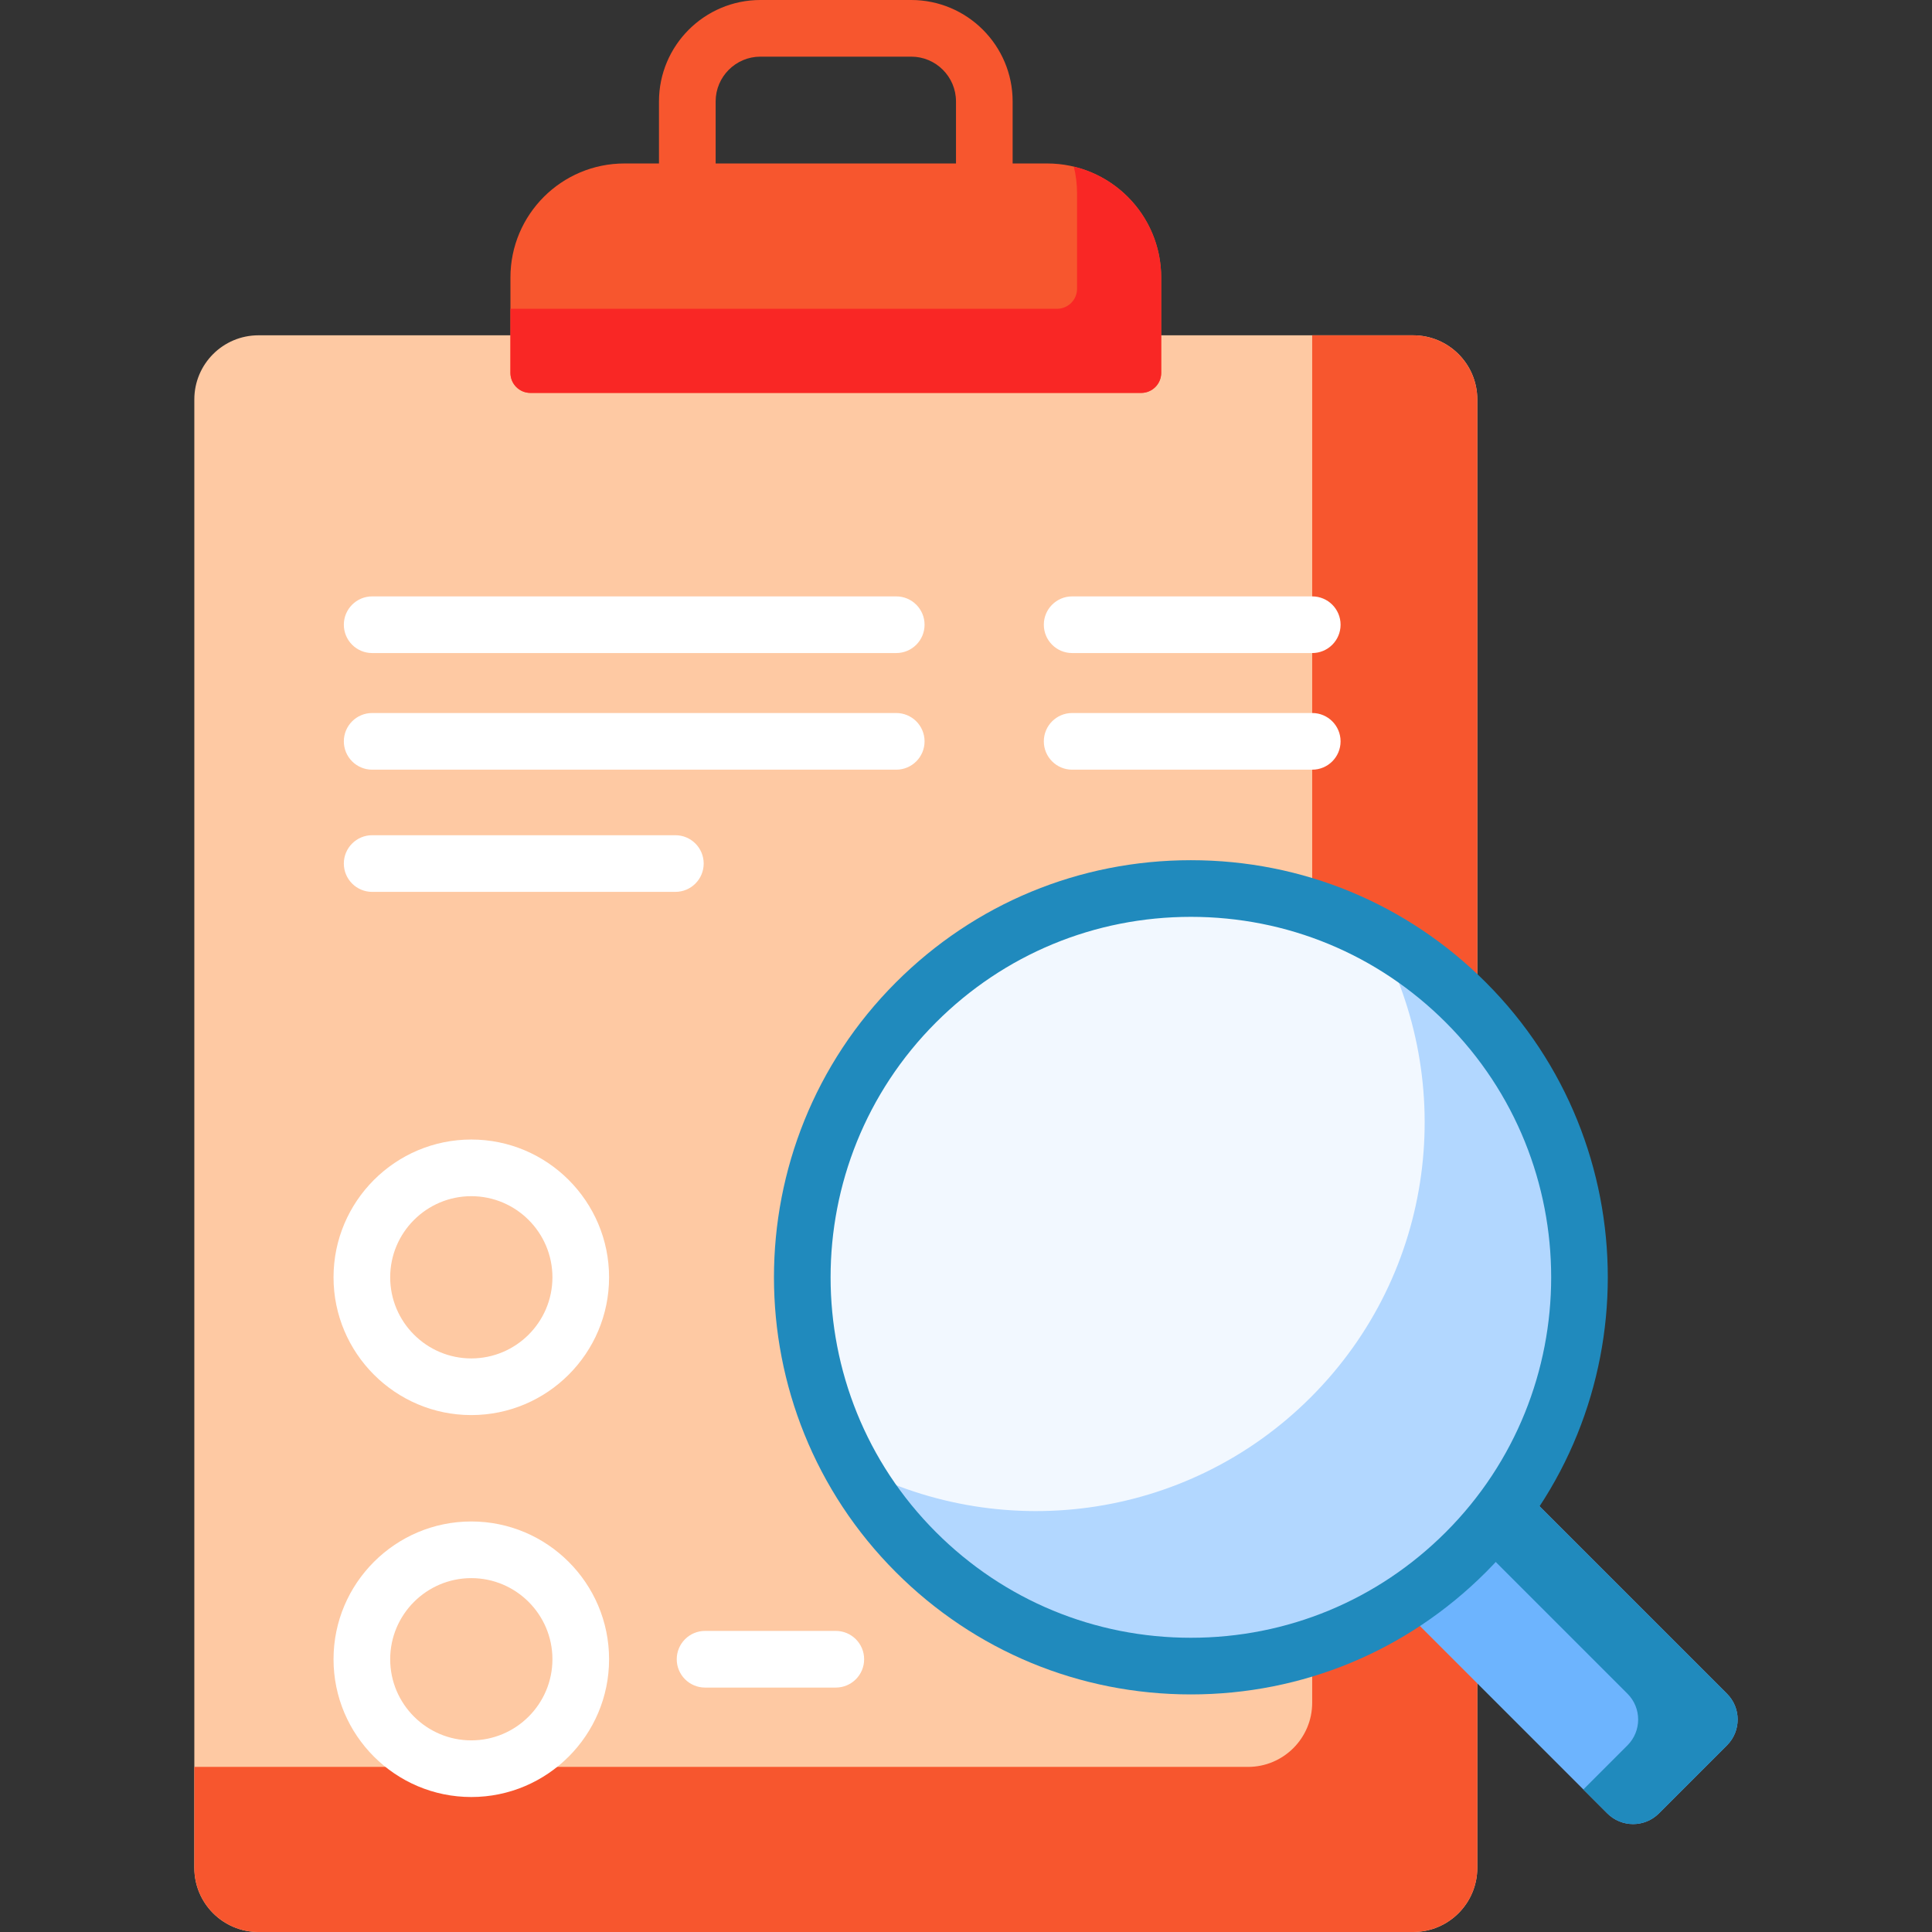 <svg xmlns="http://www.w3.org/2000/svg" id="Capa_1" enable-background="new 0 0 512 512" height="60" viewBox="0 0 512 512" width="60" class=""><rect x="0" y="0" width="512" height="512" fill="#333333" stroke="none"/><g><g><g><path d="m374.498 88.859h-305.998c-9.389 0-17 7.611-17 17v389.141c0 9.389 7.611 17 17 17h305.998c9.389 0 17-7.611 17-17v-389.141c0-9.389-7.611-17-17-17z" fill="#fceed9" data-original="#FCEED9" class="" style="fill:#FEC9A3" data-old_color="#fceed9"></path></g><g><path d="m374.482 88.859h-26.739v362.371c0 9.397-7.618 17.016-17.016 17.016h-279.227v26.739c0 9.397 7.618 17.016 17.016 17.016h305.967c9.397 0 17.016-7.618 17.016-17.016v-389.11c-.001-9.398-7.619-17.016-17.017-17.016z" fill="#fad59a" data-original="#FAD59A" class="" style="fill:#F7562E" data-old_color="#fad59a"></path></g><g><path d="m260.853 68.625h-78.708c-4.146 0-7.507-3.361-7.507-7.507v-34.24c0-14.821 12.057-26.878 26.878-26.878h39.965c14.821 0 26.879 12.057 26.879 26.878v34.24c0 4.146-3.361 7.507-7.507 7.507zm-71.201-15.013h63.695v-26.734c0-6.542-5.323-11.864-11.865-11.864h-39.965c-6.542 0-11.864 5.322-11.864 11.864v26.734z" fill="#7c8b96" data-original="#7C8B96" class="" style="fill:#F7562E" data-old_color="#7c8b96"></path></g><g><path d="m457.668 462.528-18.042 18.042c-3.776 3.776-9.897 3.776-13.673 0l-74.858-74.858 31.715-31.715 74.858 74.858c3.776 3.776 3.776 9.898 0 13.673z" fill="#9d6b6b" data-original="#9D6B6B" class="" style="fill:#6DB4FE" data-old_color="#9d6b6b"></path></g><g><path d="m457.662 448.849-74.852-74.852-13.184 13.184 61.668 61.668c3.779 3.779 3.779 9.906 0 13.686l-11.689 11.689 6.341 6.341c3.779 3.779 9.906 3.779 13.686 0l18.03-18.03c3.779-3.78 3.779-9.907 0-13.686z" fill="#785252" data-original="#785252" class="" style="fill:#208ABD" data-old_color="#785252"></path></g><g><circle cx="315.596" cy="338.499" fill="#d8eafb" r="103.032" data-original="#D8EAFB" class="active-path" style="fill:#F2F8FF" data-old_color="#d8eafb"></circle></g><g><path d="m388.451 265.644c-7.132-7.132-15.052-12.993-23.476-17.596 21.369 39.104 15.508 89.129-17.596 122.233s-83.13 38.966-122.233 17.596c4.604 8.424 10.465 16.344 17.596 23.476 40.236 40.236 105.473 40.236 145.709 0s40.236-105.473 0-145.709z" fill="#b3d8fb" data-original="#B3D8FB" class="" style="fill:#B2D7FF" data-old_color="#b3d8fb"></path></g><g><path d="m315.596 449.038c-29.526 0-57.285-11.498-78.163-32.376-43.099-43.099-43.099-113.226 0-156.325 20.878-20.878 48.637-32.376 78.163-32.376s57.285 11.498 78.162 32.376c43.099 43.099 43.099 113.226 0 156.325-20.877 20.877-48.635 32.376-78.162 32.376zm0-206.065c-25.516 0-49.504 9.936-67.547 27.979-37.245 37.245-37.245 97.848 0 135.093 18.042 18.042 42.031 27.979 67.547 27.979s49.504-9.936 67.546-27.979c37.245-37.245 37.245-97.847 0-135.093-18.042-18.042-42.03-27.979-67.546-27.979z" fill="#785252" data-original="#785252" class="" style="fill:#208ABD" data-old_color="#785252"></path></g><g><path d="m302.427 104.127h-161.857c-2.928 0-5.301-2.373-5.301-5.301v-25.28c0-16.693 13.532-30.225 30.225-30.225h112.011c16.693 0 30.225 13.532 30.225 30.225v25.28c-.001 2.927-2.375 5.301-5.303 5.301z" fill="#7c8b96" data-original="#7C8B96" class="" style="fill:#F7562E" data-old_color="#7c8b96"></path></g><g><path d="m284.584 44.169c.549 2.28.848 4.659.848 7.108v25.247c0 2.931-2.376 5.306-5.306 5.306h-144.857v16.99c0 2.93 2.376 5.306 5.306 5.306h161.847c2.931 0 5.306-2.376 5.306-5.306v-25.247c.001-14.259-9.867-26.206-23.144-29.404z" fill="#465961" data-original="#465961" class="" style="fill:#F92725" data-old_color="#465961"></path></g><g><g><path d="m347.76 173.065h-63.629c-4.146 0-7.507-3.361-7.507-7.507s3.361-7.507 7.507-7.507h63.629c4.146 0 7.507 3.361 7.507 7.507s-3.361 7.507-7.507 7.507z" fill="#e7b467" data-original="#E7B467" class="" style="fill:#FFFFFF" data-old_color="#e7b467"></path></g><g><path d="m237.513 173.065h-138.885c-4.146 0-7.507-3.361-7.507-7.507s3.361-7.507 7.507-7.507h138.885c4.146 0 7.507 3.361 7.507 7.507s-3.361 7.507-7.507 7.507z" fill="#e7b467" data-original="#E7B467" class="" style="fill:#FFFFFF" data-old_color="#e7b467"></path></g><g><path d="m237.513 203.972h-138.885c-4.146 0-7.507-3.361-7.507-7.507s3.361-7.507 7.507-7.507h138.885c4.146 0 7.507 3.361 7.507 7.507s-3.361 7.507-7.507 7.507z" fill="#e7b467" data-original="#E7B467" class="" style="fill:#FFFFFF" data-old_color="#e7b467"></path></g><g><path d="m178.978 236.357h-80.35c-4.146 0-7.507-3.361-7.507-7.507s3.361-7.507 7.507-7.507h80.35c4.146 0 7.507 3.361 7.507 7.507s-3.361 7.507-7.507 7.507z" fill="#e7b467" data-original="#E7B467" class="" style="fill:#FFFFFF" data-old_color="#e7b467"></path></g><g><path d="m347.76 203.972h-63.629c-4.146 0-7.507-3.361-7.507-7.507s3.361-7.507 7.507-7.507h63.629c4.146 0 7.507 3.361 7.507 7.507s-3.361 7.507-7.507 7.507z" fill="#e7b467" data-original="#E7B467" class="" style="fill:#FFFFFF" data-old_color="#e7b467"></path></g><g><path d="m124.901 375.01c-20.132 0-36.511-16.379-36.511-36.511s16.379-36.511 36.511-36.511c20.133 0 36.511 16.379 36.511 36.511.001 20.132-16.378 36.511-36.511 36.511zm0-58.009c-11.854 0-21.497 9.644-21.497 21.497 0 11.854 9.644 21.498 21.497 21.498 11.854 0 21.498-9.644 21.498-21.498 0-11.853-9.643-21.497-21.498-21.497z" fill="#e7b467" data-original="#E7B467" class="" style="fill:#FFFFFF" data-old_color="#e7b467"></path></g><g><path d="m124.901 476.228c-20.132 0-36.511-16.379-36.511-36.511 0-20.133 16.379-36.511 36.511-36.511 20.133 0 36.511 16.379 36.511 36.511.001 20.133-16.378 36.511-36.511 36.511zm0-58.008c-11.854 0-21.497 9.644-21.497 21.498s9.644 21.497 21.497 21.497c11.854 0 21.498-9.644 21.498-21.497 0-11.854-9.643-21.498-21.498-21.498z" fill="#e7b467" data-original="#E7B467" class="" style="fill:#FFFFFF" data-old_color="#e7b467"></path></g><g><path d="m221.499 447.224h-34.649c-4.146 0-7.507-3.361-7.507-7.507s3.361-7.507 7.507-7.507h34.648c4.146 0 7.507 3.361 7.507 7.507s-3.36 7.507-7.506 7.507z" fill="#e7b467" data-original="#E7B467" class="" style="fill:#FFFFFF" data-old_color="#e7b467"></path></g></g></g></g> </svg>